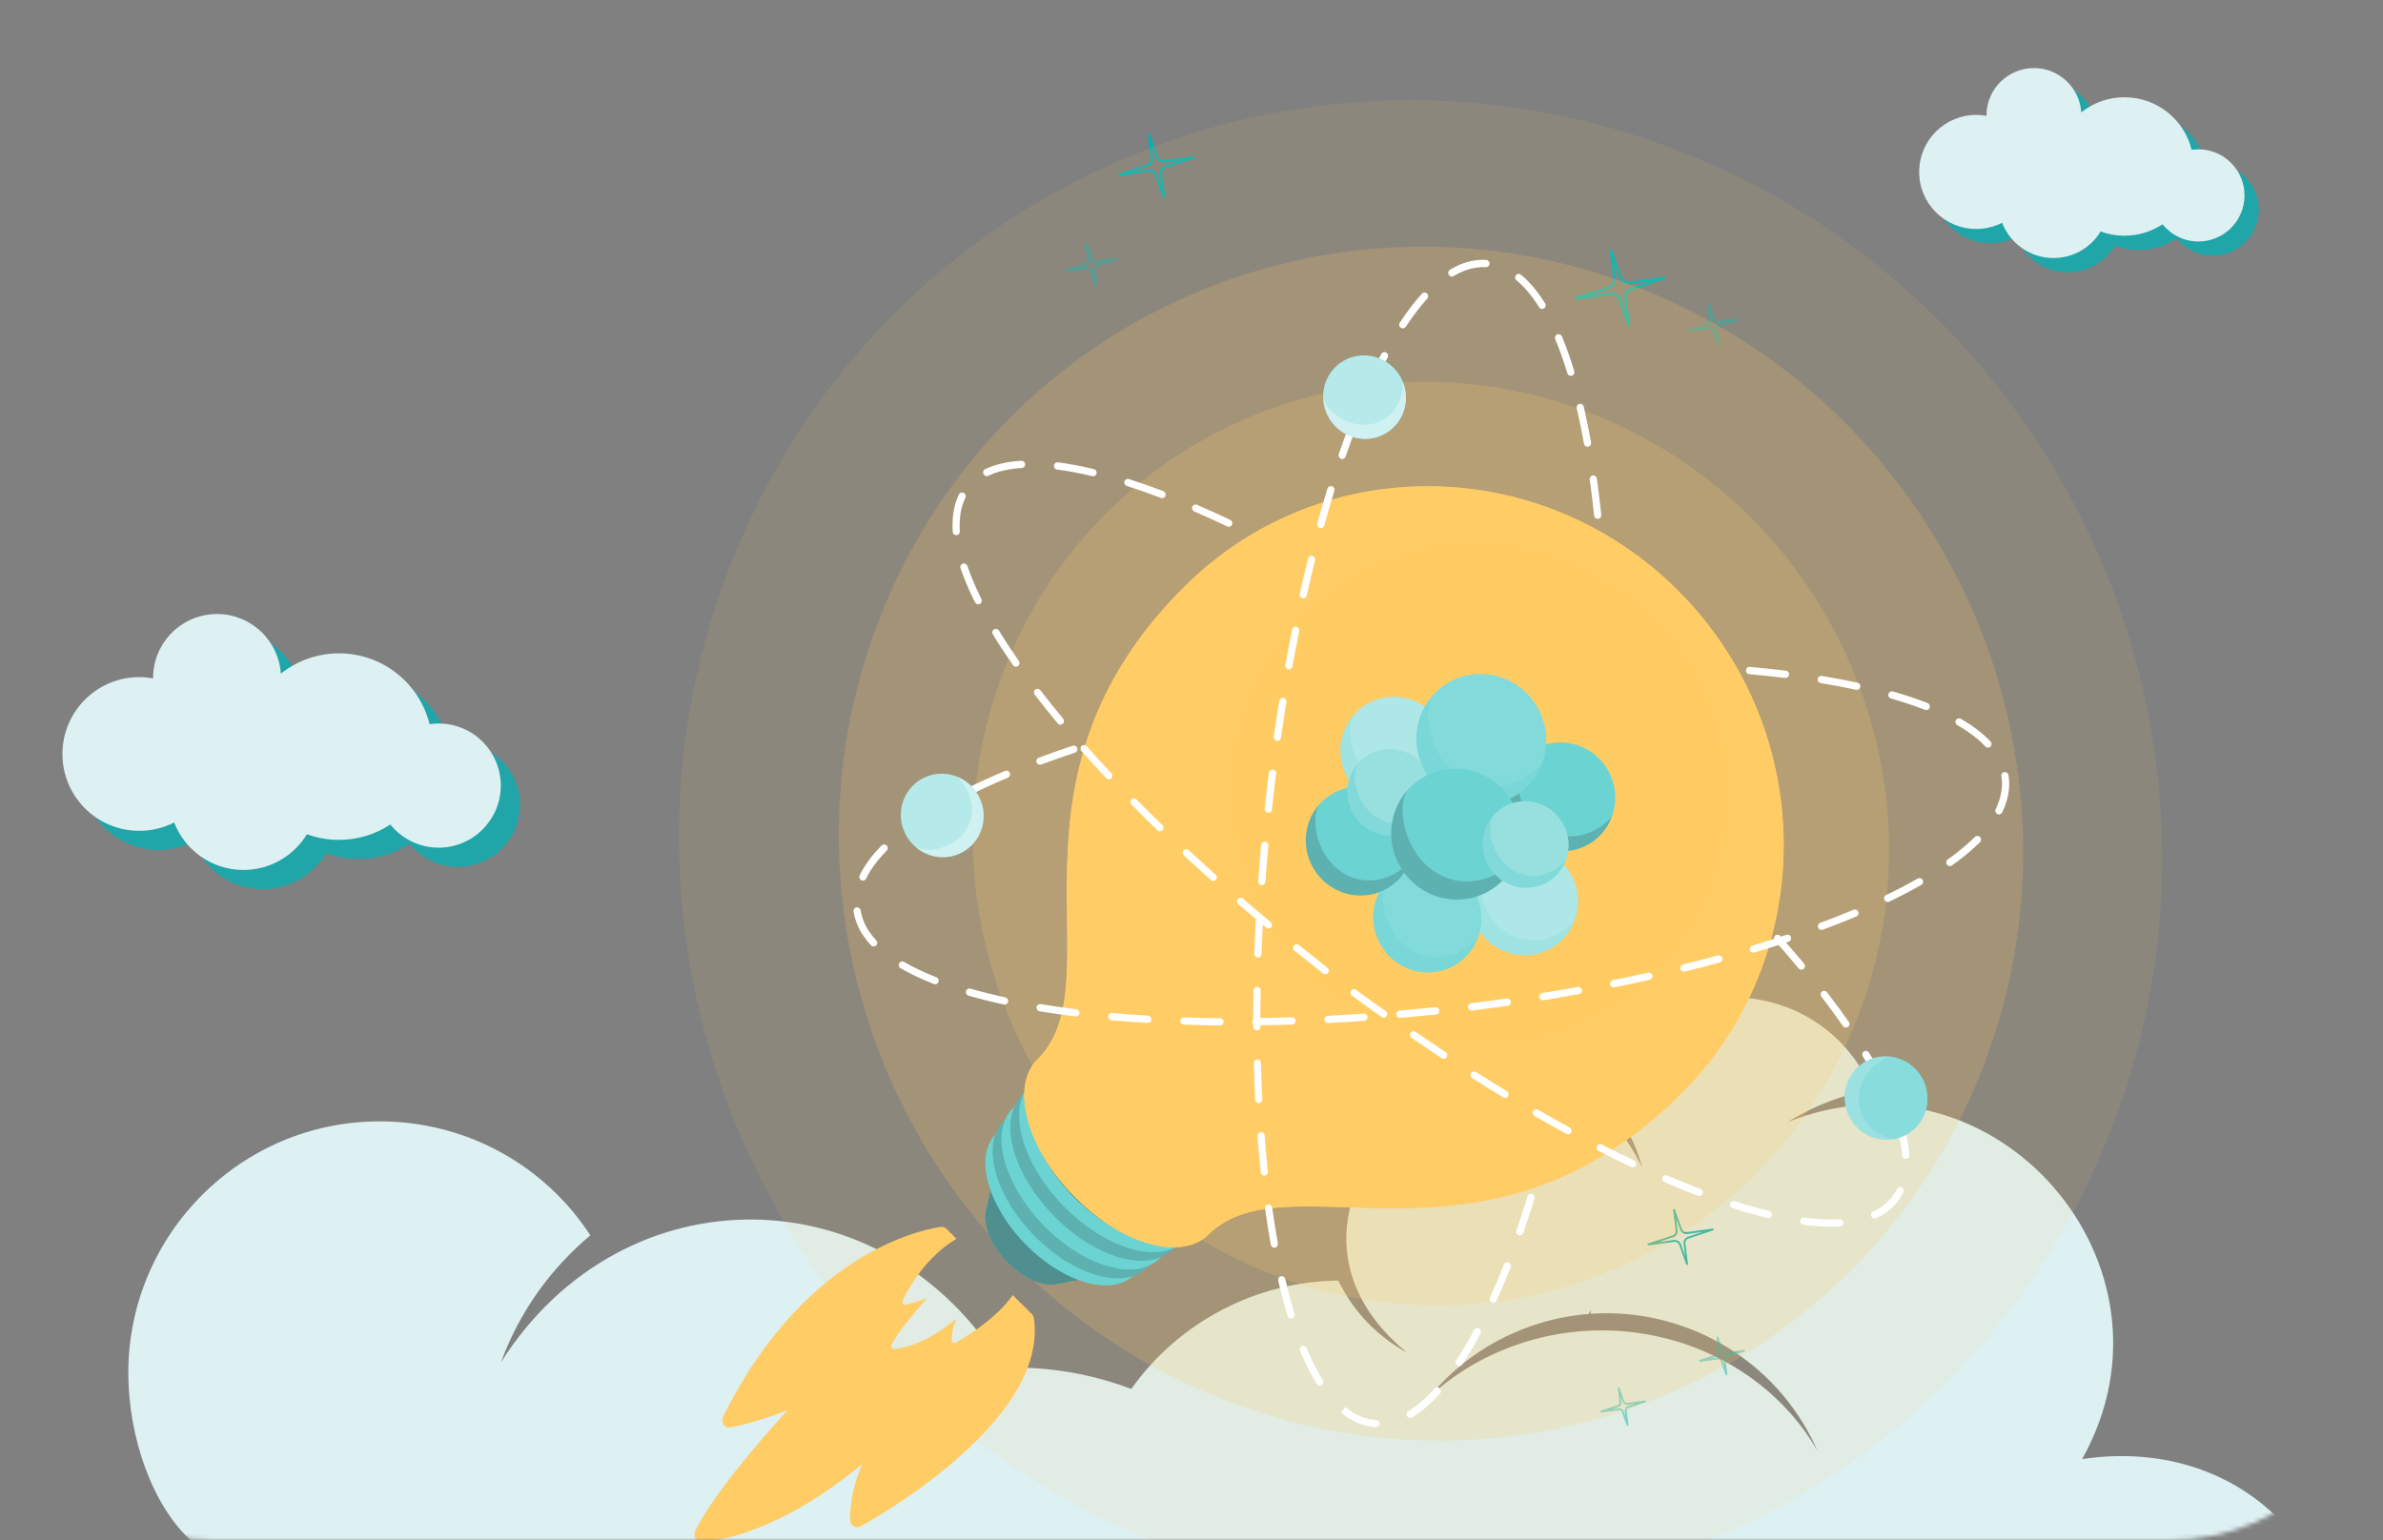 <svg width="560" height="362" viewBox="0 0 560 362" fill="none" xmlns="http://www.w3.org/2000/svg">
<rect x="0" y="0" width="560" height="362" fill="#808080" stroke="none"/>
<mask id="mask0_2175_121477" style="mask-type:alpha" maskUnits="userSpaceOnUse" x="0" y="0" width="560" height="362">
<path d="M0 312C0 339.614 22.386 362 50 362L510 362C537.614 362 560 339.614 560 312V50C560 22.386 537.614 3.05176e-05 510 3.05176e-05H50C22.386 3.05176e-05 0 22.386 0 50V312Z" fill="white"/>
</mask>
<g mask="url(#mask0_2175_121477)">
<g opacity="0.75">
<path d="M107.763 174.576C106.983 174.57 106.216 174.621 105.468 174.731C103.129 165.256 94.621 158.193 84.412 158.083C79.16 158.025 74.313 159.83 70.51 162.865C70.001 155.106 63.588 148.925 55.68 148.841C47.386 148.751 40.586 155.408 40.496 163.703C40.496 163.793 40.502 163.877 40.502 163.967C39.51 163.787 38.492 163.684 37.454 163.671C27.477 163.561 19.298 171.566 19.189 181.543C19.079 191.52 27.084 199.699 37.067 199.802C40.077 199.834 42.926 199.125 45.439 197.843C47.946 204.3 54.179 208.915 61.532 208.999C67.926 209.07 73.546 205.693 76.646 200.601C78.927 201.432 81.377 201.903 83.942 201.929C88.486 201.974 92.713 200.646 96.239 198.319C98.881 201.594 102.909 203.707 107.447 203.759C115.509 203.843 122.109 197.385 122.199 189.322C122.283 181.266 115.819 174.66 107.763 174.576Z" fill="#00B2B5"/>
</g>
<path d="M103.247 170.065C102.467 170.058 101.7 170.11 100.953 170.219C98.613 160.745 90.106 153.681 79.897 153.572C74.644 153.514 69.797 155.318 65.995 158.354C65.486 150.594 59.073 144.413 51.165 144.33C42.87 144.239 36.071 150.897 35.98 159.192C35.98 159.282 35.987 159.366 35.987 159.456C34.994 159.276 33.976 159.172 32.938 159.16C22.961 159.05 14.783 167.055 14.673 177.032C14.563 187.008 22.568 195.187 32.551 195.29C35.561 195.323 38.41 194.614 40.924 193.331C43.431 199.789 49.663 204.404 57.017 204.487C63.41 204.558 69.03 201.181 72.13 196.09C74.412 196.921 76.861 197.391 79.426 197.417C83.97 197.462 88.198 196.135 91.723 193.808C94.366 197.082 98.394 199.196 102.931 199.248C110.994 199.331 117.594 192.873 117.684 184.811C117.768 176.754 111.303 170.148 103.247 170.065Z" fill="#DDF0F2"/>
<g opacity="0.75">
<path d="M520.093 38.45C519.514 38.445 518.945 38.484 518.39 38.565C516.654 31.533 510.339 26.29 502.762 26.209C498.864 26.166 495.266 27.505 492.444 29.758C492.066 23.999 487.306 19.412 481.437 19.349C475.281 19.282 470.234 24.224 470.167 30.38C470.167 30.447 470.172 30.509 470.172 30.576C469.435 30.442 468.679 30.366 467.909 30.356C460.504 30.275 454.434 36.216 454.352 43.621C454.271 51.026 460.212 57.097 467.622 57.173C469.856 57.197 471.97 56.671 473.836 55.719C475.697 60.512 480.322 63.937 485.781 63.999C490.526 64.052 494.697 61.545 496.998 57.766C498.691 58.383 500.509 58.733 502.413 58.752C505.785 58.785 508.924 57.8 511.54 56.073C513.501 58.503 516.491 60.072 519.859 60.11C525.843 60.172 530.741 55.379 530.808 49.395C530.871 43.416 526.073 38.512 520.093 38.45Z" fill="#00B2B5"/>
</g>
<path d="M516.742 35.102C516.163 35.097 515.594 35.135 515.039 35.216C513.302 28.184 506.988 22.942 499.411 22.86C495.512 22.817 491.915 24.157 489.092 26.41C488.715 20.65 483.955 16.063 478.085 16.001C471.929 15.934 466.882 20.875 466.815 27.032C466.815 27.099 466.82 27.161 466.82 27.228C466.083 27.094 465.328 27.017 464.557 27.008C457.153 26.926 451.082 32.868 451.001 40.273C450.92 47.678 456.861 53.748 464.27 53.825C466.504 53.848 468.619 53.322 470.484 52.37C472.345 57.163 476.971 60.589 482.429 60.651C487.174 60.703 491.346 58.197 493.646 54.418C495.34 55.035 497.158 55.384 499.061 55.403C502.434 55.437 505.572 54.451 508.189 52.724C510.15 55.154 513.14 56.723 516.507 56.762C522.491 56.824 527.39 52.031 527.457 46.046C527.519 40.067 522.721 35.164 516.742 35.102Z" fill="#DDF0F2"/>
<path d="M45.199 362.395C35.839 354.175 30.152 337.791 30.152 322.701C30.152 290.167 56.585 263.585 89.185 263.585C109.95 263.585 128.209 274.178 138.728 290.374C129.433 298.161 122.082 308.302 117.742 320.187C146.481 274.87 207.994 275.658 235.761 321.499C246.235 321.143 256.436 322.914 265.847 326.481C277.169 310.551 295.389 301.225 314.497 300.999C318.098 308.463 323.837 314.222 330.651 317.931C285.35 280.861 360.102 221.467 385.926 274.456C383.808 266.591 379.598 260.225 373.989 255.41C386.645 227.594 426.797 227.155 439.621 255.507C439.699 255.681 439.77 255.869 439.848 256.05C432.995 257.342 426.376 259.85 420.028 263.766C468.593 244.339 514.918 297.25 489.288 342.975C508.356 340.06 527.703 345.941 540.152 362.382C317.45 362.395 267.998 362.395 45.199 362.395ZM426.842 340.435C417.262 319.269 395.7 307.268 373.769 308.812C373.814 308.496 373.84 308.185 373.892 307.875C373.717 308.205 373.529 308.528 373.354 308.845C367.305 309.316 361.216 310.822 355.361 313.459C347.517 316.994 340.956 322.184 335.852 328.382C340.606 323.948 346.293 320.219 352.776 317.492C380.434 305.807 412.735 316.283 427.004 340.835C426.952 340.693 426.894 340.57 426.842 340.435Z" fill="#DDF0F2"/>
<path d="M280.758 36.941C280.725 36.814 280.607 36.722 280.476 36.744L273.493 37.704C272.912 37.783 272.335 37.436 272.132 36.875L270.233 31.603C270.19 31.482 270.058 31.411 269.933 31.443C269.807 31.475 269.728 31.587 269.741 31.725L270.455 37.275C270.532 37.868 270.184 38.424 269.625 38.611L262.948 40.816C262.828 40.858 262.744 40.985 262.783 41.122C262.816 41.249 262.934 41.341 263.065 41.319L270.048 40.359C270.629 40.28 271.206 40.627 271.409 41.188L273.308 46.46C273.351 46.581 273.483 46.652 273.608 46.62C273.734 46.588 273.813 46.476 273.8 46.338L273.086 40.788C273.009 40.195 273.367 39.633 273.916 39.452L280.593 37.247C280.723 37.2 280.791 37.068 280.758 36.941ZM270.556 33.953L271.669 37.046C271.952 37.84 272.751 38.326 273.575 38.214L277.764 37.641L273.753 38.961C272.965 39.226 272.473 40.011 272.585 40.848L273.005 44.099L271.892 41.005C271.609 40.212 270.804 39.716 269.986 39.838L265.797 40.411L269.807 39.09C270.596 38.826 271.088 38.041 270.975 37.203L270.556 33.953Z" fill="#00B2B5"/>
<g opacity="0.5">
<path d="M262.672 60.804C262.638 60.677 262.521 60.585 262.389 60.607L257.645 61.258C257.281 61.307 256.936 61.092 256.803 60.744L255.512 57.155C255.469 57.034 255.337 56.963 255.212 56.995C255.086 57.027 255.006 57.139 255.02 57.277L255.507 61.058C255.555 61.416 255.337 61.766 254.997 61.88L250.453 63.386C250.333 63.427 250.249 63.555 250.288 63.692C250.322 63.819 250.439 63.911 250.571 63.889L255.315 63.238C255.679 63.189 256.024 63.404 256.151 63.742L257.442 67.331C257.486 67.452 257.617 67.523 257.743 67.491C257.868 67.459 257.948 67.347 257.934 67.209L257.447 63.428C257.399 63.07 257.617 62.72 257.957 62.606L262.501 61.1C262.621 61.059 262.695 60.937 262.672 60.804ZM255.809 59.506L256.314 60.916C256.522 61.487 257.105 61.845 257.702 61.77L259.672 61.494L257.794 62.115C257.225 62.307 256.863 62.885 256.946 63.488L257.139 64.97L256.635 63.559C256.426 62.989 255.844 62.631 255.247 62.706L253.277 62.981L255.154 62.361C255.723 62.169 256.085 61.591 256.002 60.988L255.809 59.506Z" fill="#00B2B5"/>
</g>
<path d="M391.413 65.27C391.379 65.118 391.23 65.017 391.073 65.04L382.736 66.189C382.034 66.285 381.35 65.865 381.11 65.193L378.842 58.885C378.787 58.744 378.634 58.659 378.483 58.692C378.333 58.725 378.235 58.873 378.254 59.022L379.106 65.66C379.195 66.365 378.773 67.044 378.114 67.261L370.128 69.895C369.973 69.943 369.891 70.097 369.931 70.259C369.966 70.412 370.115 70.512 370.272 70.489L378.614 69.35C379.317 69.255 380 69.674 380.24 70.346L382.508 76.654C382.563 76.796 382.716 76.881 382.867 76.848C383.018 76.815 383.116 76.666 383.096 76.518L382.245 69.879C382.155 69.174 382.577 68.495 383.236 68.278L391.222 65.645C391.366 65.576 391.448 65.423 391.413 65.27ZM379.203 61.691L380.531 65.391C380.875 66.336 381.839 66.927 382.819 66.792L387.832 66.107L383.032 67.692C382.088 68.005 381.504 68.948 381.632 69.95L382.132 73.844L380.803 70.144C380.46 69.199 379.506 68.603 378.516 68.743L373.503 69.428L378.303 67.843C379.246 67.53 379.83 66.587 379.708 65.595L379.203 61.691Z" fill="#00B2B5"/>
<g opacity="0.5">
<path d="M408.699 75.009C408.666 74.882 408.554 74.8 408.422 74.822L403.773 75.458C403.425 75.511 403.081 75.296 402.953 74.958L401.692 71.445C401.649 71.323 401.517 71.253 401.402 71.279C401.276 71.311 401.196 71.422 401.214 71.545L401.691 75.24C401.739 75.597 401.525 75.932 401.185 76.046L396.745 77.505C396.625 77.547 396.551 77.669 396.585 77.796C396.618 77.923 396.73 78.005 396.861 77.983L401.51 77.347C401.858 77.294 402.203 77.509 402.331 77.847L403.591 81.36C403.634 81.481 403.766 81.552 403.882 81.526C404.007 81.494 404.087 81.382 404.069 81.26L403.592 77.565C403.545 77.207 403.759 76.873 404.098 76.759L408.538 75.299C408.658 75.258 408.732 75.136 408.699 75.009ZM402.002 73.749L402.499 75.124C402.702 75.685 403.269 76.038 403.86 75.953L405.785 75.69L403.953 76.298C403.393 76.484 403.045 77.041 403.123 77.634L403.308 79.08L402.811 77.705C402.608 77.144 402.041 76.791 401.46 76.871L399.535 77.134L401.368 76.526C401.927 76.339 402.275 75.782 402.198 75.19L402.002 73.749Z" fill="#00B2B5"/>
</g>
<path d="M402.72 288.951C402.692 288.834 402.586 288.762 402.48 288.782L396.426 289.61C395.916 289.676 395.428 289.37 395.246 288.891L393.598 284.311C393.561 284.2 393.45 284.144 393.335 284.17C393.229 284.19 393.149 284.302 393.171 284.409L393.794 289.228C393.866 289.744 393.555 290.227 393.07 290.384L387.272 292.3C387.162 292.336 387.108 292.447 387.135 292.564C387.163 292.681 387.269 292.753 387.375 292.732L393.429 291.904C393.939 291.839 394.427 292.144 394.609 292.624L396.257 297.203C396.294 297.314 396.404 297.371 396.52 297.344C396.626 297.324 396.696 297.218 396.684 297.105L396.061 292.286C395.989 291.77 396.3 291.287 396.785 291.13L402.583 289.214C402.683 289.184 402.747 289.067 402.72 288.951ZM393.867 286.36L394.837 289.044C395.083 289.726 395.782 290.15 396.49 290.064L400.133 289.564L396.652 290.715C395.973 290.943 395.542 291.627 395.637 292.343L395.994 295.164L395.023 292.48C394.778 291.798 394.079 291.374 393.371 291.46L389.727 291.96L393.208 290.81C393.887 290.581 394.319 289.897 394.224 289.182L393.867 286.36Z" fill="#00B2B5"/>
<g opacity="0.5">
<path d="M410.026 317.451C409.998 317.334 409.892 317.262 409.786 317.283L405.658 317.847C405.344 317.893 405.043 317.707 404.932 317.399L403.808 314.286C403.77 314.175 403.66 314.118 403.544 314.144C403.439 314.165 403.359 314.277 403.381 314.384L403.801 317.66C403.842 317.982 403.656 318.273 403.361 318.375L399.415 319.672C399.306 319.708 399.241 319.824 399.279 319.935C399.306 320.052 399.413 320.124 399.519 320.104L403.647 319.539C403.96 319.493 404.262 319.679 404.373 319.987L405.497 323.1C405.534 323.212 405.645 323.268 405.76 323.242C405.866 323.221 405.946 323.109 405.924 323.003L405.503 319.727C405.463 319.405 405.649 319.113 405.943 319.011L409.889 317.715C409.999 317.678 410.063 317.562 410.026 317.451ZM404.086 316.329L404.524 317.553C404.702 318.048 405.205 318.358 405.725 318.286L407.433 318.055L405.795 318.592C405.301 318.754 404.985 319.253 405.053 319.784L405.224 321.067L404.787 319.844C404.609 319.348 404.105 319.038 403.585 319.11L401.877 319.342L403.515 318.805C404.01 318.642 404.325 318.143 404.257 317.612L404.086 316.329Z" fill="#00B2B5"/>
</g>
<g opacity="0.5">
<path d="M386.799 329.358C386.772 329.241 386.665 329.169 386.559 329.19L382.431 329.755C382.118 329.801 381.816 329.615 381.705 329.306L380.581 326.193C380.544 326.082 380.433 326.025 380.318 326.052C380.212 326.072 380.142 326.178 380.154 326.291L380.575 329.567C380.615 329.889 380.429 330.181 380.135 330.282L376.189 331.579C376.079 331.615 376.025 331.726 376.052 331.843C376.08 331.959 376.186 332.031 376.292 332.011L380.42 331.446C380.733 331.4 381.035 331.586 381.146 331.894L382.26 335.013C382.298 335.124 382.408 335.181 382.524 335.155C382.63 335.134 382.709 335.022 382.687 334.915L382.267 331.64C382.227 331.318 382.412 331.026 382.707 330.924L386.653 329.627C386.772 329.586 386.837 329.469 386.799 329.358ZM380.86 328.237L381.297 329.46C381.475 329.955 381.984 330.275 382.499 330.194L384.207 329.962L382.569 330.499C382.074 330.662 381.758 331.16 381.827 331.692L381.997 332.974L381.56 331.751C381.382 331.256 380.879 330.946 380.358 331.017L378.65 331.249L380.289 330.712C380.783 330.549 381.099 330.051 381.031 329.519L380.86 328.237Z" fill="#00B2B5"/>
</g>
<g opacity="0.5">
<path d="M521.609 366.596C521.576 366.469 521.458 366.377 521.327 366.399L516.582 367.05C516.218 367.099 515.874 366.884 515.74 366.536L514.449 362.947C514.406 362.826 514.274 362.755 514.149 362.787C514.024 362.819 513.944 362.93 513.957 363.069L514.445 366.85C514.492 367.208 514.274 367.558 513.935 367.672L509.39 369.178C509.271 369.219 509.197 369.341 509.226 369.484C509.259 369.611 509.377 369.703 509.508 369.681L514.253 369.03C514.617 368.981 514.961 369.196 515.095 369.544L516.386 373.133C516.429 373.254 516.56 373.325 516.686 373.293C516.811 373.261 516.891 373.15 516.877 373.011L516.39 369.23C516.343 368.872 516.561 368.522 516.9 368.408L521.444 366.902C521.564 366.861 521.633 366.729 521.609 366.596ZM514.753 365.308L515.257 366.718C515.466 367.289 516.048 367.647 516.645 367.572L518.615 367.296L516.737 367.917C516.168 368.109 515.806 368.687 515.889 369.29L516.082 370.772L515.578 369.362C515.369 368.791 514.787 368.433 514.19 368.508L512.23 368.778L514.107 368.157C514.677 367.965 515.038 367.387 514.956 366.785L514.753 365.308Z" fill="#00B2B5"/>
</g>
<path opacity="0.1" d="M267.122 360.605C178.233 322.191 136.046 218.821 172.893 129.722C209.741 40.623 311.669 -0.465 400.558 37.95C489.446 76.364 531.633 179.734 494.786 268.833C457.939 357.932 356.01 399.02 267.122 360.605Z" fill="#FFCC65"/>
<path opacity="0.2" d="M283.007 327.119C212.03 296.445 178.344 213.905 207.766 142.76C237.189 71.615 318.578 38.806 389.555 69.48C460.532 100.154 494.219 182.695 464.796 253.84C435.374 324.985 353.984 357.793 283.007 327.119Z" fill="#FFCC65"/>
<path opacity="0.2" d="M295.052 297.956C240.142 274.226 214.08 210.369 236.843 155.328C259.605 100.288 322.571 74.906 377.482 98.636C432.392 122.367 458.454 186.224 435.691 241.264C412.929 296.305 349.963 321.687 295.052 297.956Z" fill="#FFCC65"/>
<path d="M248.49 300.471C255.242 302.427 259.27 298.45 257.491 291.601C255.713 284.752 248.792 277.615 242.036 275.667C235.284 273.711 231.256 277.688 233.035 284.537C234.823 291.39 241.747 298.518 248.49 300.471Z" fill="#25282B"/>
<path d="M232.854 279.475L234.624 281.305C235.856 280.896 237.392 280.898 239.171 281.409C244.663 282.996 250.289 288.798 251.74 294.368C252.211 296.174 252.179 297.722 251.744 298.95L253.514 300.78L248.232 301.879L248.223 301.875C247.139 302.078 245.852 301.998 244.426 301.578C238.935 299.991 233.309 294.189 231.857 288.619C231.479 287.163 231.427 285.868 231.651 284.776L231.642 284.773L232.854 279.475Z" fill="#6CD3D3"/>
<path opacity="0.4" d="M232.854 279.475L234.624 281.305C235.856 280.896 237.392 280.898 239.171 281.409C244.663 282.996 250.289 288.798 251.74 294.368C252.211 296.174 252.179 297.722 251.744 298.95L253.514 300.78L248.232 301.879L248.223 301.875C247.139 302.078 245.852 301.998 244.426 301.578C238.935 299.991 233.309 294.189 231.857 288.619C231.479 287.163 231.427 285.868 231.651 284.776L231.642 284.773L232.854 279.475Z" fill="#25282B"/>
<path d="M240.905 292.383C231.961 283.206 228.909 271.606 234.09 266.474C239.271 261.342 250.722 264.62 259.667 273.797C268.612 282.974 271.663 294.574 266.483 299.706C261.302 304.838 249.85 301.559 240.905 292.383Z" fill="#6CD3D3"/>
<path d="M242.953 290.353C233.676 280.835 230.511 268.804 235.885 263.481C241.258 258.158 253.135 261.558 262.413 271.076C271.69 280.594 274.855 292.625 269.481 297.948C264.108 303.271 252.231 299.871 242.953 290.353Z" fill="#6CD3D3"/>
<path opacity="0.2" d="M242.953 290.353C233.676 280.835 230.511 268.804 235.885 263.481C241.258 258.158 253.135 261.558 262.413 271.076C271.69 280.594 274.855 292.625 269.481 297.948C264.108 303.271 252.231 299.871 242.953 290.353Z" fill="#25282B"/>
<path d="M245.279 288.048C235.765 278.287 232.52 265.949 238.031 260.491C243.541 255.032 255.721 258.519 265.235 268.279C274.749 278.04 277.994 290.377 272.483 295.836C266.972 301.295 254.793 297.808 245.279 288.048Z" fill="#6CD3D3"/>
<path d="M247.595 285.742C237.849 275.743 234.526 263.102 240.174 257.507C245.822 251.913 258.301 255.483 268.048 265.482C277.794 275.481 281.117 288.123 275.469 293.717C269.821 299.312 257.342 295.742 247.595 285.742Z" fill="#6CD3D3"/>
<path opacity="0.2" d="M247.595 285.742C237.849 275.743 234.526 263.102 240.174 257.507C245.822 251.913 258.301 255.483 268.048 265.482C277.794 275.481 281.117 288.123 275.469 293.717C269.821 299.312 257.342 295.742 247.595 285.742Z" fill="#25282B"/>
<path d="M265.761 293.53C276.911 296.725 283.54 290.149 280.567 278.855C277.594 267.561 266.15 255.822 255.009 252.631C243.859 249.435 237.23 256.011 240.203 267.305C243.172 278.608 254.616 290.347 265.761 293.53Z" fill="#6CD3D3"/>
<path d="M268.453 291.471C279.863 294.737 286.647 288.012 283.604 276.46C280.566 264.9 268.853 252.89 257.443 249.623C246.033 246.357 239.249 253.083 242.292 264.634C245.334 276.186 257.043 288.205 268.453 291.471Z" fill="#25282B"/>
<path d="M395.099 139.599C427.258 172.585 427.167 225.239 394.904 257.205C348.525 303.152 302.688 271.659 284.002 290.178C281.027 293.131 276.082 294.065 269.894 292.291C257.506 288.746 244.786 275.701 241.487 263.15C239.834 256.872 240.852 251.915 243.836 248.965C262.531 230.449 232.092 183.7 278.471 137.753C310.716 105.779 362.939 106.613 395.099 139.599Z" fill="#FFCC65"/>
<path opacity="0.9" d="M395.099 139.599C427.258 172.585 427.167 225.239 394.904 257.205C348.525 303.152 302.688 271.659 284.002 290.178C281.027 293.131 276.082 294.065 269.894 292.291C257.506 288.746 244.786 275.701 241.487 263.15C239.834 256.872 240.852 251.915 243.836 248.965C262.531 230.449 232.092 183.7 278.471 137.753C310.716 105.779 362.939 106.613 395.099 139.599Z" fill="#FFCC65"/>
<path d="M341.886 132.571C342.288 133.592 342.565 134.694 342.707 135.872C343.204 140.058 340.92 144.21 337.574 146.662C331.102 151.413 322.157 149.346 314.624 150.475C306.385 151.713 298.368 154.411 291.109 158.47C288.937 159.682 285.521 161.856 283.108 162.478C279.328 163.46 276.08 160.888 275.358 158.467C274.306 154.951 275.976 150.937 277.878 148.409C289.213 133.372 301.788 126.337 318.6 123.076C327.768 121.31 338.005 122.673 341.886 132.571Z" fill="#FFCC65"/>
<path opacity="0.6" d="M293.434 208.398C281.011 177.957 295.273 143.471 325.289 131.371C355.306 119.272 389.71 134.14 402.134 164.581C414.558 195.022 400.296 229.508 370.279 241.608C340.263 253.708 305.858 238.839 293.434 208.398Z" fill="#FFCC65"/>
<path d="M275.531 173.007C274.335 175.375 272.206 176.906 269.694 177.567C266.949 178.294 264.01 176.197 263.42 173.481C262.813 170.685 263.669 167.591 265.717 165.633C267.891 163.543 271.553 162.695 274.16 164.897C276.565 166.94 276.725 170.618 275.531 173.007Z" fill="#FFCC65"/>
<path opacity="0.15" d="M281.469 275.66C290.162 269.656 296.145 267.785 309.916 272.475C323.675 277.17 346.5 286.259 372.148 274.151C334.164 294.111 299.6 274.697 283.992 290.162C281.017 293.116 276.072 294.049 269.884 292.275C267.329 291.543 264.762 290.392 262.267 288.942C267.762 285.133 276.066 279.395 281.469 275.66Z" fill="#FFCC65"/>
<path opacity="0.15" d="M258.166 251.747C264.275 243.086 266.231 237.086 261.819 223.133C257.408 209.181 248.791 186.017 261.24 160.378C240.781 198.325 259.435 233.487 243.824 248.961C240.849 251.915 239.83 256.872 241.475 263.146C242.158 265.737 243.257 268.342 244.649 270.887C248.525 265.407 254.36 257.134 258.166 251.747Z" fill="#FFCC65"/>
<path d="M361.675 175.562C355.279 178.381 352.43 185.919 355.316 192.408C358.203 198.898 365.718 201.877 372.114 199.058C378.51 196.239 381.359 188.701 378.473 182.212C375.595 175.725 368.071 172.743 361.675 175.562Z" fill="#6CD3D3"/>
<path opacity="0.2" d="M362.009 194.163C367.355 198.272 374.415 196.867 378.761 192.045C377.608 195.083 375.306 197.655 372.116 199.058C365.72 201.877 358.204 198.898 355.318 192.408C353.186 187.61 354.193 182.234 357.452 178.617C355.343 181.448 356.318 189.79 362.009 194.163Z" fill="#25282B"/>
<path d="M352.887 199.973C346.491 202.793 343.642 210.33 346.528 216.82C349.415 223.309 356.931 226.289 363.327 223.469C369.723 220.65 372.571 213.113 369.685 206.623C366.807 200.137 359.279 197.162 352.887 199.973Z" fill="#6CD3D3"/>
<path opacity="0.45" d="M352.887 199.973C346.491 202.793 343.642 210.33 346.528 216.82C349.415 223.309 356.931 226.289 363.327 223.469C369.723 220.65 372.571 213.113 369.685 206.623C366.807 200.137 359.279 197.162 352.887 199.973Z" fill="white"/>
<path opacity="0.2" d="M353.224 218.573C358.57 222.683 365.63 221.277 369.976 216.455C368.823 219.493 366.521 222.065 363.331 223.468C356.935 226.288 349.419 223.308 346.533 216.819C344.401 212.02 345.407 206.644 348.667 203.027C346.557 205.859 347.542 214.204 353.224 218.573Z" fill="#6CD3D3"/>
<path d="M330.18 204.019C323.784 206.839 320.935 214.376 323.821 220.866C326.708 227.355 334.223 230.335 340.619 227.515C347.015 224.696 349.864 217.158 346.978 210.669C344.1 204.182 336.572 201.208 330.18 204.019Z" fill="#6CD3D3"/>
<path opacity="0.15" d="M330.18 204.019C323.784 206.839 320.935 214.376 323.821 220.866C326.708 227.355 334.223 230.335 340.619 227.515C347.015 224.696 349.864 217.158 346.978 210.669C344.1 204.182 336.572 201.208 330.18 204.019Z" fill="white"/>
<path opacity="0.4" d="M330.517 222.619C335.863 226.728 342.923 225.323 347.269 220.501C346.116 223.539 343.814 226.111 340.624 227.514C334.228 230.334 326.712 227.354 323.826 220.865C321.694 216.066 322.7 210.69 325.96 207.073C323.85 209.904 324.835 218.25 330.517 222.619Z" fill="#6CD3D3"/>
<path d="M314.327 185.943C307.931 188.762 305.082 196.299 307.969 202.789C310.855 209.279 318.371 212.258 324.767 209.439C331.163 206.619 334.011 199.082 331.125 192.592C328.238 186.102 320.723 183.123 314.327 185.943Z" fill="#6CD3D3"/>
<path opacity="0.2" d="M314.662 204.544C320.008 208.653 327.067 207.248 331.413 202.426C330.26 205.463 327.958 208.036 324.768 209.439C318.372 212.258 310.857 209.279 307.97 202.789C305.839 197.991 306.845 192.614 310.105 188.998C307.986 191.825 308.97 200.171 314.662 204.544Z" fill="#25282B"/>
<path d="M322.488 164.861C316.092 167.68 313.243 175.217 316.13 181.707C319.016 188.197 326.532 191.176 332.928 188.357C339.324 185.537 342.173 178 339.286 171.51C336.409 165.024 328.881 162.05 322.488 164.861Z" fill="#6CD3D3"/>
<path opacity="0.45" d="M322.488 164.861C316.092 167.68 313.243 175.217 316.13 181.707C319.016 188.197 326.532 191.176 332.928 188.357C339.324 185.537 342.173 178 339.286 171.51C336.409 165.024 328.881 162.05 322.488 164.861Z" fill="white"/>
<path opacity="0.2" d="M322.826 183.461C328.172 187.57 335.231 186.165 339.577 181.342C338.424 184.38 336.122 186.953 332.932 188.356C326.536 191.175 319.021 188.196 316.134 181.706C314.003 176.908 315.009 171.531 318.269 167.915C316.159 170.746 317.143 179.092 322.826 183.461Z" fill="#6CD3D3"/>
<path d="M322.576 176.931C317.492 179.17 315.235 185.153 317.527 190.31C319.811 195.464 325.785 197.829 330.869 195.59C335.952 193.351 338.209 187.368 335.917 182.21C333.625 177.053 327.65 174.688 322.576 176.931Z" fill="#6CD3D3"/>
<path opacity="0.3" d="M322.576 176.931C317.492 179.17 315.235 185.153 317.527 190.31C319.811 195.464 325.785 197.829 330.869 195.59C335.952 193.351 338.209 187.368 335.917 182.21C333.625 177.053 327.65 174.688 322.576 176.931Z" fill="white"/>
<path opacity="0.5" d="M322.838 191.695C327.089 194.959 332.688 193.843 336.137 190.018C335.224 192.426 333.386 194.475 330.863 195.587C325.783 197.817 319.818 195.456 317.522 190.307C315.828 186.494 316.633 182.23 319.214 179.355C317.543 181.6 318.322 188.223 322.838 191.695Z" fill="#6CD3D3"/>
<path d="M333.997 167.764C337.2 159.954 346.113 156.331 353.904 159.672C361.695 163.012 365.414 172.051 362.21 179.861C359.007 187.671 350.094 191.294 342.303 187.953C334.513 184.613 330.794 175.574 333.997 167.764Z" fill="#6CD3D3"/>
<path opacity="0.15" d="M333.997 167.764C337.2 159.954 346.113 156.331 353.904 159.672C361.695 163.012 365.414 172.051 362.21 179.861C359.007 187.671 350.094 191.294 342.303 187.953C334.513 184.613 330.794 175.574 333.997 167.764Z" fill="white"/>
<path opacity="0.4" d="M342.24 182.033C348.667 186.971 357.136 185.275 362.353 179.495C360.97 183.137 358.205 186.233 354.372 187.917C346.692 191.298 337.667 187.728 334.205 179.935C331.646 174.176 332.861 167.722 336.77 163.383C334.236 166.765 335.414 176.787 342.24 182.033Z" fill="#6CD3D3"/>
<path d="M336.334 210.202C328.552 206.839 324.859 197.79 328.085 189.99C331.311 182.19 340.234 178.593 348.016 181.955C355.797 185.318 359.49 194.368 356.265 202.168C353.039 209.968 344.116 213.565 336.334 210.202Z" fill="#6CD3D3"/>
<path opacity="0.2" d="M336.303 204.295C342.729 209.234 351.199 207.537 356.415 201.758C355.033 205.4 352.267 208.496 348.435 210.179C340.754 213.56 331.729 209.991 328.268 202.198C325.708 196.439 326.923 189.984 330.832 185.645C328.299 189.028 329.477 199.05 336.303 204.295Z" fill="#25282B"/>
<path d="M349.095 194.771C351.067 189.545 356.891 186.98 362.102 189.043C367.314 191.106 369.939 197.016 367.966 202.242C365.994 207.468 360.17 210.032 354.959 207.969C349.747 205.906 347.122 199.997 349.095 194.771Z" fill="#6CD3D3"/>
<path opacity="0.3" d="M349.095 194.771C351.067 189.545 356.891 186.98 362.102 189.043C367.314 191.106 369.939 197.016 367.966 202.242C365.994 207.468 360.17 210.032 354.959 207.969C349.747 205.906 347.122 199.997 349.095 194.771Z" fill="white"/>
<path opacity="0.5" d="M354.643 203.941C358.894 207.205 364.493 206.088 367.942 202.264C367.029 204.672 365.191 206.721 362.668 207.833C357.588 210.063 351.622 207.702 349.326 202.553C347.633 198.74 348.437 194.476 351.019 191.6C349.348 193.846 350.126 200.469 354.643 203.941Z" fill="#6CD3D3"/>
<path d="M217.306 230.414C217.998 230.713 218.71 231.011 219.448 231.298C219.884 231.466 220.374 231.254 220.534 230.816C220.694 230.379 220.458 229.853 220.041 229.714C217.213 228.595 214.65 227.384 212.464 226.109C212.061 225.862 211.536 226.008 211.306 226.415C211.076 226.822 211.219 227.349 211.626 227.587C213.337 228.564 215.241 229.522 217.306 230.414ZM227.491 233.999C227.526 234.014 227.561 234.029 227.6 234.035C230.189 234.782 232.984 235.483 235.901 236.113C236.366 236.211 236.807 235.916 236.903 235.461C236.993 234.993 236.703 234.547 236.242 234.441C233.363 233.817 230.599 233.119 228.044 232.387C227.593 232.254 227.124 232.517 227.007 232.973C226.893 233.399 227.106 233.832 227.491 233.999ZM204.979 222.408C205.276 222.537 205.638 222.486 205.889 222.254C206.227 221.935 206.244 221.394 205.923 221.048C205.303 220.377 204.754 219.685 204.285 218.996C203.74 218.244 203.362 217.439 203.12 216.9C202.697 215.953 202.408 214.98 202.255 214.004C202.18 213.537 201.746 213.215 201.284 213.284C200.822 213.353 200.509 213.787 200.584 214.253C200.76 215.374 201.098 216.502 201.577 217.588C201.849 218.202 202.278 219.111 202.903 219.971C203.409 220.717 204.01 221.483 204.689 222.211C204.767 222.296 204.865 222.359 204.979 222.408ZM244.096 237.649C244.157 237.675 244.222 237.693 244.299 237.706C247.012 238.154 249.858 238.557 252.739 238.923C253.201 238.978 253.628 238.645 253.676 238.18C253.724 237.715 253.396 237.284 252.926 237.225C250.062 236.867 247.246 236.467 244.55 236.025C244.087 235.949 243.655 236.269 243.59 236.727C243.528 237.124 243.746 237.497 244.096 237.649ZM260.948 239.752C261.027 239.786 261.118 239.815 261.211 239.814C263.966 240.063 266.819 240.272 269.699 240.442C270.163 240.467 270.567 240.114 270.589 239.637C270.607 239.169 270.248 238.766 269.778 238.729C266.919 238.558 264.078 238.344 261.342 238.102C260.876 238.056 260.472 238.408 260.433 238.877C260.393 239.274 260.616 239.608 260.948 239.752ZM277.883 240.783C277.979 240.825 278.082 240.849 278.193 240.855C280.971 240.949 283.831 241.017 286.688 241.042C287.16 241.049 287.536 240.664 287.533 240.197C287.533 239.722 287.146 239.337 286.683 239.334C283.838 239.304 280.986 239.24 278.227 239.153C277.759 239.137 277.369 239.507 277.359 239.978C277.35 240.326 277.568 240.647 277.883 240.783ZM202.459 206.926C202.87 207.104 203.354 206.93 203.546 206.517C204.57 204.364 206.193 202.16 208.373 199.959C208.706 199.627 208.693 199.084 208.365 198.756C208.04 198.419 207.493 198.42 207.172 198.747C204.857 201.076 203.126 203.441 202.021 205.765C201.826 206.187 201.997 206.695 202.424 206.911C202.432 206.915 202.45 206.922 202.459 206.926ZM294.833 240.953C294.938 240.999 295.05 241.027 295.177 241.019C297.954 240.989 300.818 240.924 303.663 240.83C304.133 240.816 304.491 240.423 304.471 239.948C304.45 239.474 304.055 239.107 303.585 239.121C300.744 239.207 297.902 239.271 295.133 239.305C294.667 239.31 294.3 239.699 294.311 240.17C294.316 240.533 294.535 240.825 294.833 240.953ZM311.768 240.414C311.881 240.463 312.015 240.489 312.142 240.482C313.879 240.396 315.624 240.292 317.382 240.182C318.46 240.121 319.532 240.047 320.612 239.955C321.08 239.92 321.416 239.506 321.375 239.033C321.333 238.561 320.919 238.216 320.45 238.251C319.383 238.338 318.322 238.407 317.254 238.473C315.496 238.582 313.751 238.686 312.022 238.776C311.557 238.803 311.198 239.196 311.228 239.674C311.273 240.014 311.479 240.289 311.768 240.414ZM213.912 194.722C214.174 194.835 214.483 194.813 214.733 194.632C216.83 193.129 219.197 191.619 221.78 190.139C222.184 189.911 222.317 189.389 222.084 188.978C221.852 188.568 221.324 188.422 220.929 188.655C218.306 190.158 215.881 191.706 213.74 193.241C213.36 193.511 213.274 194.043 213.548 194.43C213.641 194.553 213.772 194.661 213.912 194.722ZM328.654 239.191C328.777 239.244 328.919 239.275 329.062 239.254C331.951 239.003 334.762 238.739 337.497 238.463C337.96 238.415 338.296 238.002 338.246 237.525C338.192 237.057 337.777 236.713 337.305 236.757C334.583 237.028 331.771 237.291 328.891 237.546C328.422 237.581 328.083 238.003 328.137 238.471C328.173 238.808 328.374 239.07 328.654 239.191ZM345.493 237.462C345.624 237.519 345.778 237.544 345.93 237.527C348.727 237.174 351.556 236.794 354.329 236.4C354.79 236.331 355.104 235.898 355.037 235.435C354.962 234.968 354.532 234.637 354.07 234.706C351.297 235.1 348.486 235.488 345.692 235.832C345.225 235.889 344.903 236.318 344.97 236.781C345.017 237.091 345.221 237.345 345.493 237.462ZM228.5 186.261C228.719 186.355 228.974 186.362 229.199 186.242C230.787 185.47 232.456 184.703 234.184 183.94C235.057 183.552 235.955 183.175 236.857 182.789C237.282 182.611 237.489 182.111 237.301 181.668C237.118 181.237 236.619 181.022 236.191 181.209C235.276 181.599 234.374 181.985 233.493 182.369C231.752 183.137 230.058 183.915 228.458 184.691C228.035 184.891 227.863 185.406 228.071 185.827C228.162 186.032 228.316 186.181 228.5 186.261ZM362.241 235.053C362.381 235.113 362.548 235.134 362.712 235.112C365.476 234.662 368.298 234.175 371.063 233.675C371.52 233.593 371.828 233.147 371.732 232.682C371.644 232.22 371.198 231.903 370.737 231.993C367.972 232.494 365.172 232.98 362.419 233.424C361.957 233.493 361.649 233.939 361.728 234.397C361.788 234.702 361.987 234.943 362.241 235.053ZM244.052 179.684C244.245 179.768 244.466 179.781 244.686 179.7C247.233 178.753 249.904 177.808 252.628 176.907C253.072 176.758 253.301 176.278 253.155 175.832C253.001 175.383 252.521 175.145 252.081 175.286C249.341 176.2 246.649 177.146 244.086 178.107C243.648 178.269 243.432 178.765 243.603 179.201C243.665 179.424 243.842 179.594 244.052 179.684ZM378.886 232.02C379.043 232.088 379.21 232.108 379.39 232.072C382.169 231.515 384.953 230.919 387.681 230.31C388.136 230.206 388.418 229.749 388.309 229.289C388.201 228.828 387.743 228.537 387.288 228.64C384.572 229.245 381.801 229.836 379.031 230.397C378.571 230.488 378.28 230.941 378.38 231.398C378.443 231.694 378.641 231.914 378.886 232.02ZM395.391 228.327C395.558 228.399 395.746 228.418 395.929 228.373C398.699 227.688 401.458 226.978 404.134 226.243C404.588 226.118 404.844 225.65 404.723 225.194C404.593 224.735 404.125 224.47 403.675 224.586C401.014 225.308 398.264 226.022 395.515 226.706C395.065 226.821 394.792 227.282 394.904 227.734C394.962 228.018 395.155 228.225 395.391 228.327ZM411.695 223.875C411.87 223.95 412.071 223.965 412.27 223.906C415.017 223.077 417.735 222.215 420.352 221.35C420.796 221.201 421.025 220.721 420.879 220.275C420.725 219.826 420.245 219.588 419.806 219.728C417.21 220.592 414.504 221.449 411.769 222.273C411.321 222.41 411.074 222.883 411.216 223.337C411.289 223.585 411.476 223.78 411.695 223.875ZM427.723 218.518C427.916 218.601 428.137 218.614 428.356 218.533C431.077 217.517 433.737 216.474 436.247 215.418C436.671 215.24 436.878 214.74 436.686 214.305C436.503 213.875 436.004 213.659 435.567 213.843C433.082 214.888 430.444 215.93 427.739 216.932C427.301 217.094 427.085 217.591 427.256 218.026C427.348 218.252 427.513 218.427 427.723 218.518ZM443.284 211.945C443.503 212.04 443.758 212.047 443.979 211.936C446.659 210.643 449.189 209.317 451.51 207.993C451.914 207.765 452.056 207.247 451.815 206.833C451.582 206.422 451.063 206.28 450.659 206.509C448.366 207.813 445.874 209.125 443.226 210.39C442.803 210.59 442.631 211.105 442.839 211.525C442.942 211.725 443.1 211.866 443.284 211.945ZM457.891 203.513C458.154 203.627 458.462 203.605 458.709 203.432C461.255 201.617 463.472 199.773 465.3 197.947C465.633 197.615 465.629 197.076 465.295 196.735C464.962 196.394 464.427 196.391 464.094 196.722C462.333 198.484 460.184 200.265 457.711 202.029C457.331 202.299 457.245 202.831 457.519 203.218C457.626 203.357 457.751 203.453 457.891 203.513ZM469.409 191.378C469.829 191.559 470.308 191.374 470.5 190.96L470.548 190.867C470.704 190.542 470.843 190.23 470.97 189.923C472.062 187.282 472.402 184.689 471.981 182.191C471.906 181.724 471.468 181.411 471.006 181.48C470.544 181.549 470.236 181.995 470.315 182.453C470.678 184.616 470.372 186.903 469.407 189.237C469.291 189.518 469.163 189.803 469.025 190.085L468.966 190.204C468.771 190.626 468.951 191.139 469.381 191.345C469.383 191.367 469.391 191.37 469.409 191.378ZM410.816 158.404C410.894 158.438 410.985 158.467 411.079 158.466C413.953 158.726 416.782 159.018 419.491 159.351C419.953 159.406 420.38 159.074 420.428 158.608C420.476 158.143 420.14 157.708 419.678 157.653C416.947 157.321 414.095 157.009 411.209 156.754C410.743 156.708 410.339 157.061 410.3 157.53C410.26 157.926 410.483 158.26 410.816 158.404ZM427.659 160.503C427.721 160.53 427.794 160.551 427.863 160.56C430.739 161.038 433.534 161.563 436.175 162.136C436.632 162.23 437.082 161.939 437.169 161.48C437.259 161.012 436.96 160.562 436.504 160.469C433.845 159.888 431.02 159.36 428.114 158.88C427.65 158.804 427.219 159.124 427.153 159.581C427.092 159.979 427.309 160.352 427.659 160.503ZM466.83 175.663C467.128 175.792 467.489 175.741 467.744 175.5C468.082 175.181 468.09 174.636 467.769 174.291C465.99 172.405 463.649 170.608 460.793 168.96C460.377 168.718 459.865 168.858 459.643 169.269C459.413 169.677 459.556 170.204 459.967 170.433C462.673 171.995 464.892 173.689 466.548 175.448C466.627 175.555 466.725 175.618 466.83 175.663ZM444.268 164.144C444.303 164.16 444.338 164.175 444.376 164.181C447.252 165.01 449.945 165.905 452.38 166.854C452.816 167.022 453.306 166.81 453.47 166.363C453.63 165.926 453.404 165.425 452.968 165.257C450.481 164.286 447.744 163.372 444.821 162.533C444.37 162.4 443.901 162.662 443.784 163.119C443.657 163.55 443.883 163.978 444.268 164.144Z" fill="white"/>
<path d="M318.98 334.429C320.38 335.034 321.834 335.383 323.301 335.479C323.774 335.508 324.169 335.151 324.187 334.683C324.208 334.207 323.846 333.812 323.385 333.778C322.115 333.705 320.85 333.397 319.634 332.871L319.625 332.867C318.453 332.36 317.286 331.639 316.169 330.722L315.625 331.366L315.143 332.057C316.354 333.046 317.649 333.854 318.98 334.429C318.971 334.425 318.971 334.425 318.98 334.429ZM309.806 325.604C310.052 325.71 310.344 325.702 310.583 325.547C310.982 325.306 311.098 324.777 310.853 324.371C309.757 322.605 308.688 320.551 307.676 318.283C307.469 317.811 307.262 317.339 307.062 316.85C306.883 316.41 306.381 316.203 305.947 316.378C305.514 316.553 305.316 317.057 305.495 317.496C305.7 317.998 305.912 318.483 306.125 318.967C307.167 321.31 308.271 323.431 309.418 325.271C309.51 325.424 309.649 325.536 309.806 325.604ZM331.043 333.221C331.288 333.327 331.571 333.315 331.807 333.169C333.998 331.861 336.216 329.966 338.398 327.559C338.708 327.207 338.683 326.669 338.339 326.354C337.989 326.027 337.452 326.054 337.145 326.397C335.074 328.686 332.984 330.472 330.931 331.694C330.533 331.935 330.408 332.461 330.644 332.862C330.737 333.037 330.885 333.153 331.043 333.221ZM303.082 309.887C303.257 309.963 303.457 309.977 303.657 309.918C304.102 309.79 304.353 309.309 304.219 308.858C303.438 306.308 302.705 303.541 302.026 300.642C301.917 300.181 301.46 299.89 301.005 299.994C300.549 300.097 300.268 300.554 300.376 301.014C301.058 303.956 301.806 306.761 302.603 309.349C302.667 309.594 302.854 309.789 303.082 309.887ZM342.571 321.059C342.939 321.218 343.38 321.099 343.606 320.752C345.068 318.54 346.523 316.067 347.948 313.395C348.17 312.984 348.014 312.461 347.604 312.232C347.172 312.004 346.677 312.152 346.456 312.563C345.058 315.196 343.62 317.625 342.189 319.788C341.933 320.183 342.037 320.704 342.43 320.977C342.478 321.009 342.527 321.04 342.571 321.059ZM299.146 293.214C299.295 293.278 299.453 293.295 299.617 293.272C300.074 293.191 300.378 292.754 300.303 292.287C299.817 289.595 299.368 286.764 298.966 283.871C298.903 283.399 298.473 283.069 298.014 283.129C297.547 283.186 297.225 283.615 297.292 284.078C297.695 286.993 298.151 289.857 298.638 292.57C298.689 292.871 298.892 293.104 299.146 293.214ZM350.605 306.147C351.025 306.328 351.513 306.146 351.7 305.72C352.371 304.221 353.054 302.645 353.722 301.031C354.153 299.987 354.58 298.931 355.005 297.853C355.174 297.419 354.963 296.956 354.528 296.737C354.095 296.56 353.597 296.768 353.428 297.202C353.006 298.271 352.583 299.319 352.155 300.354C351.495 301.95 350.819 303.509 350.155 304.99C349.96 305.413 350.149 305.929 350.583 306.127C350.588 306.139 350.597 306.143 350.605 306.147ZM296.778 276.266C296.9 276.319 297.046 276.341 297.194 276.333C297.657 276.285 297.993 275.872 297.948 275.407C297.662 272.657 297.401 269.794 297.191 266.911C297.158 266.442 296.751 266.08 296.282 266.116C295.817 266.142 295.464 266.548 295.505 267.021C295.721 269.916 295.987 272.792 296.271 275.572C296.288 275.879 296.498 276.145 296.778 276.266ZM356.821 290.345C356.838 290.352 356.856 290.36 356.864 290.364C357.304 290.523 357.789 290.298 357.944 289.848C358.844 287.248 359.734 284.521 360.596 281.74C360.73 281.291 360.475 280.809 360.041 280.662C359.594 280.521 359.123 280.762 358.98 281.207C358.13 283.962 357.246 286.672 356.35 289.262C356.199 289.704 356.409 290.167 356.821 290.345ZM295.475 259.211C295.589 259.26 295.714 259.283 295.84 259.276C296.31 259.262 296.673 258.86 296.648 258.395C296.512 255.606 296.4 252.735 296.326 249.87C296.315 249.399 295.923 249.024 295.457 249.029C294.991 249.034 294.623 249.423 294.635 249.894C294.714 252.771 294.822 255.651 294.96 258.461C294.975 258.799 295.186 259.086 295.475 259.211ZM295.023 242.12C295.128 242.166 295.232 242.19 295.355 242.191C295.826 242.199 296.202 241.813 296.199 241.346C296.185 238.538 296.205 235.672 296.25 232.817C296.26 232.346 295.884 231.956 295.417 231.94C294.949 231.924 294.568 232.297 294.558 232.768C294.512 235.623 294.494 238.511 294.514 241.332C294.501 241.688 294.717 241.988 295.023 242.12ZM295.289 225.04C295.377 225.078 295.48 225.102 295.582 225.104C296.046 225.129 296.445 224.764 296.463 224.296C296.558 221.473 296.692 218.604 296.838 215.783C296.868 215.31 296.5 214.903 296.04 214.869C295.57 214.832 295.171 215.197 295.145 215.661C294.992 218.5 294.866 221.372 294.768 224.204C294.748 224.578 294.974 224.904 295.289 225.04ZM296.202 207.991C296.281 208.025 296.372 208.054 296.465 208.053C296.935 208.09 297.335 207.746 297.374 207.277C297.572 204.478 297.805 201.621 298.06 198.784C298.099 198.315 297.756 197.898 297.294 197.843C296.828 197.797 296.419 198.137 296.371 198.603C296.112 201.448 295.885 204.317 295.683 207.125C295.65 207.504 295.869 207.847 296.202 207.991ZM297.721 190.997C297.791 191.027 297.874 191.052 297.955 191.056C298.417 191.111 298.843 190.779 298.891 190.313C299.194 187.487 299.524 184.641 299.877 181.868C299.938 181.397 299.602 180.963 299.143 180.899C298.676 180.831 298.253 181.155 298.193 181.626C297.845 184.412 297.511 187.266 297.205 190.101C297.159 190.485 297.38 190.849 297.721 190.997ZM299.845 174.088C299.906 174.115 299.98 174.136 300.048 174.145C300.512 174.222 300.944 173.901 301.013 173.435C301.175 172.295 301.349 171.15 301.52 170.014C301.771 168.334 302.032 166.679 302.294 165.024C302.372 164.561 302.048 164.121 301.588 164.036C301.128 163.951 300.688 164.268 300.619 164.734C300.357 166.389 300.092 168.053 299.837 169.742C299.663 170.887 299.497 172.036 299.335 173.175C299.269 173.56 299.495 173.937 299.845 174.088ZM302.56 157.27C302.613 157.293 302.678 157.311 302.734 157.325C303.19 157.418 303.636 157.115 303.722 156.656C304.229 153.835 304.77 151.029 305.318 148.308C305.413 147.853 305.118 147.394 304.657 147.288C304.204 147.185 303.753 147.477 303.654 147.941C303.103 150.67 302.563 153.497 302.053 156.327C301.974 156.717 302.193 157.111 302.56 157.27ZM305.938 140.573C305.982 140.592 306.025 140.611 306.073 140.621C306.531 140.736 306.981 140.445 307.085 139.993C307.709 137.213 308.363 134.434 309.039 131.728C309.155 131.272 308.881 130.812 308.418 130.684C307.964 130.56 307.499 130.835 307.392 131.295C306.712 134.011 306.051 136.806 305.424 139.596C305.338 140.003 305.562 140.41 305.938 140.573ZM310.054 124.06C310.089 124.075 310.115 124.086 310.154 124.093C310.604 124.226 311.074 123.963 311.199 123.511C311.964 120.739 312.765 118.004 313.573 115.375C313.707 114.927 313.456 114.436 313.018 114.298C312.571 114.156 312.1 114.398 311.957 114.842C311.142 117.489 310.333 120.241 309.562 123.03C309.447 123.457 309.669 123.894 310.054 124.06ZM315.08 107.816C315.097 107.824 315.115 107.832 315.123 107.835C315.563 107.994 316.048 107.77 316.203 107.32C317.152 104.576 318.135 101.899 319.126 99.38C319.295 98.946 319.109 98.473 318.649 98.264C318.216 98.087 317.717 98.296 317.548 98.729C316.547 101.275 315.56 103.96 314.6 106.73C314.458 107.175 314.668 107.639 315.08 107.816ZM375.126 121.886C375.249 121.939 375.395 121.96 375.542 121.952C376.006 121.904 376.342 121.491 376.296 121.027C375.986 118.111 375.636 115.24 375.262 112.504C375.199 112.032 374.768 111.701 374.31 111.762C373.843 111.818 373.521 112.248 373.584 112.72C373.965 115.439 374.314 118.288 374.611 121.187C374.645 121.502 374.846 121.765 375.126 121.886ZM321.3 92.027C321.72 92.209 322.208 92.026 322.395 91.6C323.607 88.919 324.849 86.364 326.094 84.028C326.315 83.617 326.16 83.094 325.749 82.865C325.326 82.641 324.823 82.785 324.601 83.196C323.342 85.568 322.08 88.145 320.853 90.862C320.658 91.284 320.847 91.8 321.281 91.998C321.283 92.019 321.291 92.023 321.3 92.027ZM372.749 104.935C372.898 104.999 373.056 105.016 373.22 104.994C373.677 104.912 373.981 104.475 373.906 104.008C373.374 101.079 372.793 98.243 372.173 95.576C372.065 95.116 371.607 94.825 371.152 94.928C370.697 95.031 370.415 95.489 370.524 95.949C371.137 98.582 371.716 101.397 372.238 104.3C372.296 104.584 372.495 104.825 372.749 104.935ZM329.326 77.111C329.693 77.27 330.134 77.15 330.36 76.803C332.025 74.276 333.727 72.054 335.408 70.185C335.719 69.834 335.694 69.295 335.349 68.981C335.008 68.658 334.462 68.68 334.152 69.032C332.407 70.956 330.654 73.249 328.94 75.848C328.683 76.244 328.797 76.768 329.18 77.038C329.229 77.069 329.273 77.088 329.326 77.111ZM368.813 88.261C368.988 88.337 369.189 88.351 369.388 88.293C369.837 88.156 370.084 87.684 369.95 87.233C369.052 84.291 368.071 81.551 367.049 79.082C366.87 78.643 366.367 78.436 365.934 78.611C365.501 78.785 365.303 79.289 365.482 79.729C366.483 82.147 367.444 84.837 368.325 87.72C368.407 87.972 368.586 88.163 368.813 88.261ZM340.849 64.937C341.094 65.043 341.377 65.031 341.613 64.884C342.476 64.368 343.333 63.942 344.18 63.616C345.867 62.98 347.545 62.712 349.147 62.805C349.611 62.83 350.015 62.477 350.037 62C350.055 61.532 349.696 61.129 349.235 61.095C347.394 60.982 345.481 61.293 343.567 62.006C342.624 62.364 341.677 62.834 340.732 63.397C340.333 63.639 340.209 64.164 340.454 64.57C340.547 64.744 340.682 64.865 340.849 64.937ZM362.068 72.545C362.313 72.651 362.605 72.643 362.844 72.488C363.234 72.243 363.359 71.718 363.105 71.308C361.342 68.489 359.439 66.229 357.44 64.579C357.07 64.275 356.535 64.323 356.251 64.686C355.957 65.045 356.004 65.582 356.364 65.882L356.373 65.886C358.237 67.416 360.011 69.537 361.678 72.191C361.779 72.369 361.919 72.481 362.068 72.545Z" fill="white"/>
<path d="M391.12 277.857C393.842 279.034 396.498 280.119 399.044 281.096C399.48 281.264 399.974 281.043 400.134 280.605C400.294 280.168 400.072 279.658 399.632 279.499C397.103 278.53 394.474 277.456 391.804 276.302C391.376 276.117 390.854 276.305 390.676 276.735C390.504 277.178 390.691 277.672 391.12 277.857ZM383.354 274.336C383.774 274.517 384.262 274.335 384.445 273.918C384.64 273.496 384.451 272.98 384.03 272.777C381.537 271.596 378.978 270.325 376.399 269.004C375.96 268.793 375.471 268.954 375.267 269.372C375.063 269.791 375.231 270.308 375.648 270.52C378.236 271.845 380.821 273.127 383.323 274.312C383.337 274.328 383.346 274.332 383.354 274.336ZM407.046 283.923C407.072 283.934 407.098 283.946 407.124 283.957C409.981 284.882 412.76 285.669 415.367 286.299C415.825 286.415 416.276 286.123 416.38 285.672C416.488 285.212 416.201 284.757 415.743 284.642C413.175 284.018 410.434 283.237 407.621 282.331C407.174 282.19 406.703 282.431 406.566 282.888C406.437 283.298 406.652 283.753 407.046 283.923ZM368.149 266.555C368.551 266.729 369.019 266.569 369.221 266.181C369.443 265.77 369.279 265.244 368.864 265.024C366.398 263.679 363.906 262.271 361.434 260.84C361.036 260.606 360.506 260.739 360.285 261.15C360.054 261.557 360.197 262.084 360.608 262.314C363.089 263.748 365.598 265.163 368.073 266.512C368.105 266.536 368.131 266.547 368.149 266.555ZM353.355 258.001C353.74 258.167 354.189 258.03 354.405 257.658C354.644 257.255 354.51 256.731 354.106 256.484C351.726 255.032 349.286 253.522 346.861 251.978C346.461 251.723 345.939 251.838 345.691 252.238C345.443 252.637 345.565 253.166 345.965 253.421C348.399 254.969 350.844 256.491 353.242 257.951C353.285 257.97 353.32 257.985 353.355 258.001ZM423.584 287.834C423.654 287.864 423.727 287.886 423.813 287.902C426.956 288.309 429.851 288.443 432.425 288.305C432.89 288.278 433.244 287.873 433.211 287.403C433.178 286.934 432.779 286.576 432.306 286.599C429.833 286.74 427.041 286.608 424 286.204C423.529 286.145 423.115 286.473 423.054 286.943C423.018 287.331 423.242 287.686 423.584 287.834ZM338.934 248.821C339.302 248.98 339.743 248.861 339.973 248.505C340.229 248.109 340.116 247.585 339.72 247.32C337.566 245.893 335.374 244.408 333.19 242.906L332.663 242.533C332.279 242.264 331.747 242.355 331.485 242.738C331.224 243.121 331.321 243.659 331.705 243.929L332.24 244.305C334.438 245.824 336.639 247.312 338.801 248.743C338.838 248.78 338.89 248.802 338.934 248.821ZM324.818 239.153C325.186 239.312 325.615 239.198 325.85 238.855C326.111 238.471 326.014 237.933 325.621 237.66C323.235 235.998 320.903 234.328 318.695 232.682C318.324 232.407 317.79 232.476 317.511 232.852C317.24 233.232 317.32 233.762 317.705 234.053C319.93 235.707 322.271 237.381 324.68 239.063C324.717 239.099 324.766 239.131 324.818 239.153ZM440.225 286.381C440.435 286.472 440.681 286.475 440.908 286.377L441.051 286.304C443.919 284.907 446.017 282.877 447.297 280.256C447.501 279.837 447.325 279.316 446.907 279.105C446.489 278.893 445.975 279.064 445.771 279.482C444.662 281.764 442.817 283.531 440.298 284.759L440.183 284.812C439.763 285.003 439.574 285.511 439.778 285.94C439.878 286.149 440.041 286.302 440.225 286.381ZM311.084 228.937C311.425 229.085 311.834 228.993 312.076 228.683C312.364 228.312 312.296 227.776 311.932 227.484C311.181 226.88 310.43 226.277 309.701 225.672C308.188 224.491 306.71 223.325 305.248 222.145C304.884 221.853 304.345 221.909 304.061 222.273C303.773 222.645 303.84 223.18 304.204 223.472C305.678 224.647 307.161 225.825 308.657 226.999C309.381 227.591 310.129 228.204 310.897 228.815C310.947 228.868 311.014 228.907 311.084 228.937ZM297.754 218.192C298.095 218.34 298.492 218.253 298.738 217.956C299.031 217.597 298.977 217.056 298.616 216.756C296.421 214.928 294.217 213.076 292.089 211.236C291.732 210.927 291.2 210.966 290.898 211.321C290.597 211.677 290.643 212.214 291 212.523C293.145 214.37 295.346 216.232 297.549 218.063C297.608 218.119 297.684 218.162 297.754 218.192ZM284.779 207.012C285.103 207.152 285.496 207.074 285.744 206.798C286.055 206.446 286.021 205.904 285.664 205.595C283.541 203.695 281.414 201.753 279.353 199.828C279.003 199.501 278.47 199.519 278.159 199.87C277.844 200.21 277.865 200.757 278.218 201.075C280.297 203.007 282.432 204.953 284.561 206.866C284.611 206.919 284.691 206.974 284.779 207.012ZM447.557 272.344C447.679 272.397 447.804 272.42 447.943 272.408C448.408 272.381 448.762 271.976 448.72 271.503C448.527 268.927 447.888 266.056 446.827 262.96C446.672 262.511 446.193 262.273 445.749 262.422C445.306 262.572 445.076 263.052 445.231 263.501C446.245 266.462 446.852 269.186 447.035 271.612C447.062 271.944 447.268 272.219 447.557 272.344ZM272.24 195.327C272.555 195.463 272.932 195.399 273.182 195.144C273.506 194.809 273.494 194.266 273.148 193.93C271.089 191.924 269.046 189.904 267.077 187.905C266.744 187.564 266.209 187.561 265.876 187.892C265.543 188.224 265.546 188.763 265.88 189.104C267.854 191.115 269.902 193.148 271.978 195.162C272.055 195.226 272.144 195.285 272.24 195.327ZM260.214 183.099C260.512 183.227 260.873 183.176 261.124 182.944C261.462 182.625 261.471 182.08 261.15 181.735C259.168 179.617 257.229 177.497 255.389 175.409C255.072 175.055 254.539 175.021 254.192 175.336C253.845 175.652 253.819 176.188 254.137 176.543C255.994 178.638 257.938 180.771 259.925 182.901C260.015 182.981 260.109 183.053 260.214 183.099ZM442.338 256.13C442.557 256.224 442.815 256.222 443.045 256.115C443.463 255.903 443.631 255.396 443.415 254.972C442.211 252.57 440.794 250.034 439.194 247.419C438.949 247.013 438.422 246.889 438.024 247.131C437.625 247.372 437.509 247.901 437.754 248.306C439.33 250.88 440.723 253.374 441.903 255.735C442.008 255.904 442.163 256.054 442.338 256.13ZM248.858 170.25C249.147 170.374 249.483 170.334 249.736 170.122C250.097 169.823 250.135 169.282 249.83 168.922C247.963 166.678 246.167 164.434 244.491 162.251C244.202 161.878 243.666 161.802 243.3 162.088C242.934 162.375 242.866 162.914 243.155 163.287C244.845 165.486 246.654 167.746 248.536 170.007C248.624 170.117 248.736 170.197 248.858 170.25ZM433.446 241.461C433.709 241.575 434.017 241.553 434.264 241.38C434.644 241.11 434.738 240.582 434.465 240.195C432.89 237.943 431.168 235.596 429.357 233.241C429.067 232.868 428.532 232.792 428.166 233.078C427.8 233.365 427.731 233.904 428.021 234.277C429.822 236.606 431.516 238.921 433.077 241.157C433.172 241.301 433.306 241.401 433.446 241.461ZM238.416 156.638C238.678 156.751 238.986 156.729 239.233 156.557C239.613 156.286 239.708 155.759 239.434 155.372C237.74 152.933 236.163 150.535 234.763 148.234C234.518 147.829 233.995 147.696 233.593 147.946C233.194 148.187 233.069 148.712 233.323 149.122C234.742 151.452 236.338 153.878 238.052 156.346C238.145 156.469 238.276 156.577 238.416 156.638ZM422.992 227.854C423.28 227.979 423.617 227.938 423.87 227.727C424.23 227.428 424.269 226.886 423.964 226.527C422.185 224.393 420.299 222.192 418.35 219.996C418.033 219.641 417.5 219.607 417.153 219.923C416.806 220.238 416.78 220.775 417.097 221.129C419.032 223.31 420.904 225.494 422.669 227.611C422.761 227.713 422.869 227.801 422.992 227.854ZM229.546 141.968C229.764 142.062 230.023 142.06 230.253 141.953C230.671 141.741 230.839 141.234 230.623 140.81C230.123 139.798 229.65 138.797 229.222 137.837C228.486 136.174 227.846 134.554 227.323 133.025C227.168 132.575 226.689 132.337 226.249 132.478C225.806 132.627 225.576 133.107 225.722 133.553C226.253 135.137 226.917 136.799 227.674 138.512C228.112 139.497 228.587 140.519 229.109 141.552C229.207 141.739 229.362 141.888 229.546 141.968ZM224.392 125.719C224.506 125.769 224.639 125.795 224.775 125.792C225.239 125.765 225.593 125.36 225.56 124.89C225.496 123.973 225.498 123.095 225.557 122.253C225.656 120.568 225.99 119.037 226.548 117.687C226.643 117.458 226.749 117.225 226.861 117.005C227.065 116.586 226.897 116.069 226.479 115.858C226.044 115.638 225.551 115.808 225.347 116.226C225.221 116.482 225.103 116.741 224.994 117.005C224.366 118.522 223.995 120.243 223.884 122.108C223.82 123.011 223.824 123.975 223.885 124.973C223.897 125.319 224.103 125.595 224.392 125.719ZM231.556 111.837C231.775 111.932 232.03 111.939 232.252 111.828C234.378 110.802 237.021 110.197 240.113 110.003C240.578 109.977 240.932 109.571 240.899 109.102C240.866 108.633 240.459 108.271 239.994 108.297C236.673 108.496 233.817 109.164 231.498 110.282C231.075 110.482 230.903 110.997 231.111 111.417C231.214 111.617 231.373 111.758 231.556 111.837ZM248.188 110.308C248.258 110.339 248.332 110.36 248.422 110.368C250.978 110.697 253.764 111.219 256.681 111.921C257.139 112.036 257.59 111.745 257.694 111.294C257.793 110.83 257.519 110.37 257.057 110.264C254.084 109.547 251.241 109.012 248.617 108.674C248.146 108.615 247.732 108.943 247.68 109.417C247.626 109.797 247.847 110.161 248.188 110.308ZM264.728 114.189C264.755 114.2 264.781 114.212 264.807 114.223C267.368 115.04 270.061 115.987 272.803 117.038C273.24 117.206 273.733 116.985 273.885 116.543C274.045 116.106 273.785 115.611 273.379 115.446C270.607 114.393 267.888 113.435 265.301 112.606C264.854 112.465 264.379 112.715 264.245 113.163C264.108 113.569 264.326 114.015 264.728 114.189ZM288.427 123.759C288.847 123.94 289.335 123.758 289.518 123.341C289.713 122.919 289.524 122.403 289.103 122.2C286.508 120.965 283.927 119.798 281.424 118.716L281.302 118.663C280.873 118.478 280.378 118.677 280.2 119.107C280.022 119.537 280.227 120.039 280.656 120.225L280.779 120.278C283.255 121.348 285.828 122.511 288.404 123.739C288.409 123.751 288.418 123.755 288.427 123.759Z" fill="white"/>
<path d="M448.73 250.085C444.298 246.959 438.24 248.012 435.203 252.438C432.166 256.864 433.295 262.988 437.728 266.113C442.16 269.239 448.218 268.186 451.255 263.76C454.301 259.337 453.172 253.214 448.73 250.085Z" fill="#6CD3D3"/>
<path opacity="0.2" d="M448.73 250.085C444.298 246.959 438.24 248.012 435.203 252.438C432.166 256.864 433.295 262.988 437.728 266.113C442.16 269.239 448.218 268.186 451.255 263.76C454.301 259.337 453.172 253.214 448.73 250.085Z" fill="white"/>
<path opacity="0.15" d="M436.802 257.533C436.309 262.666 440.098 266.775 444.996 267.775C442.556 268.189 439.944 267.67 437.739 266.117C433.306 262.992 432.177 256.868 435.214 252.442C437.467 249.166 441.364 247.748 445.04 248.489C442.337 248.189 437.323 252.082 436.802 257.533Z" fill="white"/>
<path d="M310.93 93.211C310.931 87.793 315.289 83.464 320.662 83.542C326.036 83.62 330.391 88.075 330.389 93.493C330.388 98.911 326.031 103.24 320.657 103.162C315.284 103.084 310.929 98.629 310.93 93.211Z" fill="#6CD3D3"/>
<path opacity="0.5" d="M310.93 93.211C310.931 87.793 315.289 83.464 320.662 83.542C326.036 83.62 330.391 88.075 330.389 93.493C330.388 98.911 326.031 103.24 320.657 103.162C315.284 103.084 310.929 98.629 310.93 93.211Z" fill="white"/>
<path opacity="0.35" d="M321.54 99.815C326.626 99.315 329.783 94.775 329.672 89.753C330.617 92.085 330.686 94.762 329.663 97.235C327.606 102.209 321.911 104.505 316.949 102.36C313.273 100.772 311.037 97.2 310.955 93.431C311.252 96.155 316.138 100.355 321.54 99.815Z" fill="white"/>
<path d="M212.615 195.698C214.884 200.639 220.678 202.843 225.546 200.625C230.414 198.407 232.518 192.595 230.25 187.654C227.981 182.714 222.187 180.51 217.319 182.728C212.451 184.946 210.338 190.754 212.615 195.698Z" fill="#6CD3D3"/>
<path opacity="0.5" d="M212.615 195.698C214.884 200.639 220.678 202.843 225.546 200.625C230.414 198.407 232.518 192.595 230.25 187.654C227.981 182.714 222.187 180.51 217.319 182.728C212.451 184.946 210.338 190.754 212.615 195.698Z" fill="white"/>
<path opacity="0.35" d="M226.738 195.45C229.745 191.321 228.535 185.866 224.786 182.509C227.119 183.403 229.124 185.19 230.252 187.652C232.52 192.593 230.416 198.404 225.548 200.623C221.947 202.272 217.839 201.479 215.032 198.963C217.216 200.589 223.541 199.838 226.738 195.45Z" fill="white"/>
<path d="M202.248 358.765C201.716 359.064 201.077 359.064 200.591 358.719C200.106 358.426 199.763 357.834 199.763 357.247C199.763 352.347 200.98 347.884 202.637 344.106C180.962 362.095 165.572 362.394 164.841 362.394C164.841 362.394 164.795 362.394 164.749 362.394C164.212 362.343 163.726 362.049 163.43 361.607C163.138 361.112 163.087 360.474 163.332 359.934C167.474 351.554 177.7 339.587 185.104 331.449C178.626 334.094 172.198 335.422 171.759 335.515C171.125 335.664 170.491 335.422 170.051 334.882C169.662 334.342 169.616 333.657 169.903 333.07C189.971 292.371 219.827 288.552 221.095 288.402C221.58 288.356 222.117 288.5 222.46 288.891L224.751 291.192C220.803 293.544 215.982 297.863 212.085 305.754C211.988 305.949 211.988 306.243 212.132 306.438C212.28 306.634 212.52 306.732 212.766 306.685C212.909 306.634 215.394 306.145 217.93 305.115C215.056 308.255 211.109 312.908 209.503 316.146C209.401 316.342 209.401 316.584 209.549 316.779C209.647 316.975 209.841 317.078 210.035 317.078L210.086 317.078C210.373 317.078 216.319 316.975 224.745 309.964C224.111 311.436 223.621 313.155 223.621 315.065C223.621 315.312 223.769 315.508 223.963 315.6C224.157 315.703 224.398 315.75 224.597 315.6C225.083 315.307 233.704 310.602 237.993 304.421L242.472 308.883C242.718 309.125 242.912 309.47 242.963 309.861C246.527 334.352 204.099 357.792 202.248 358.765Z" fill="#FFCC65"/>
</g>
</svg>
